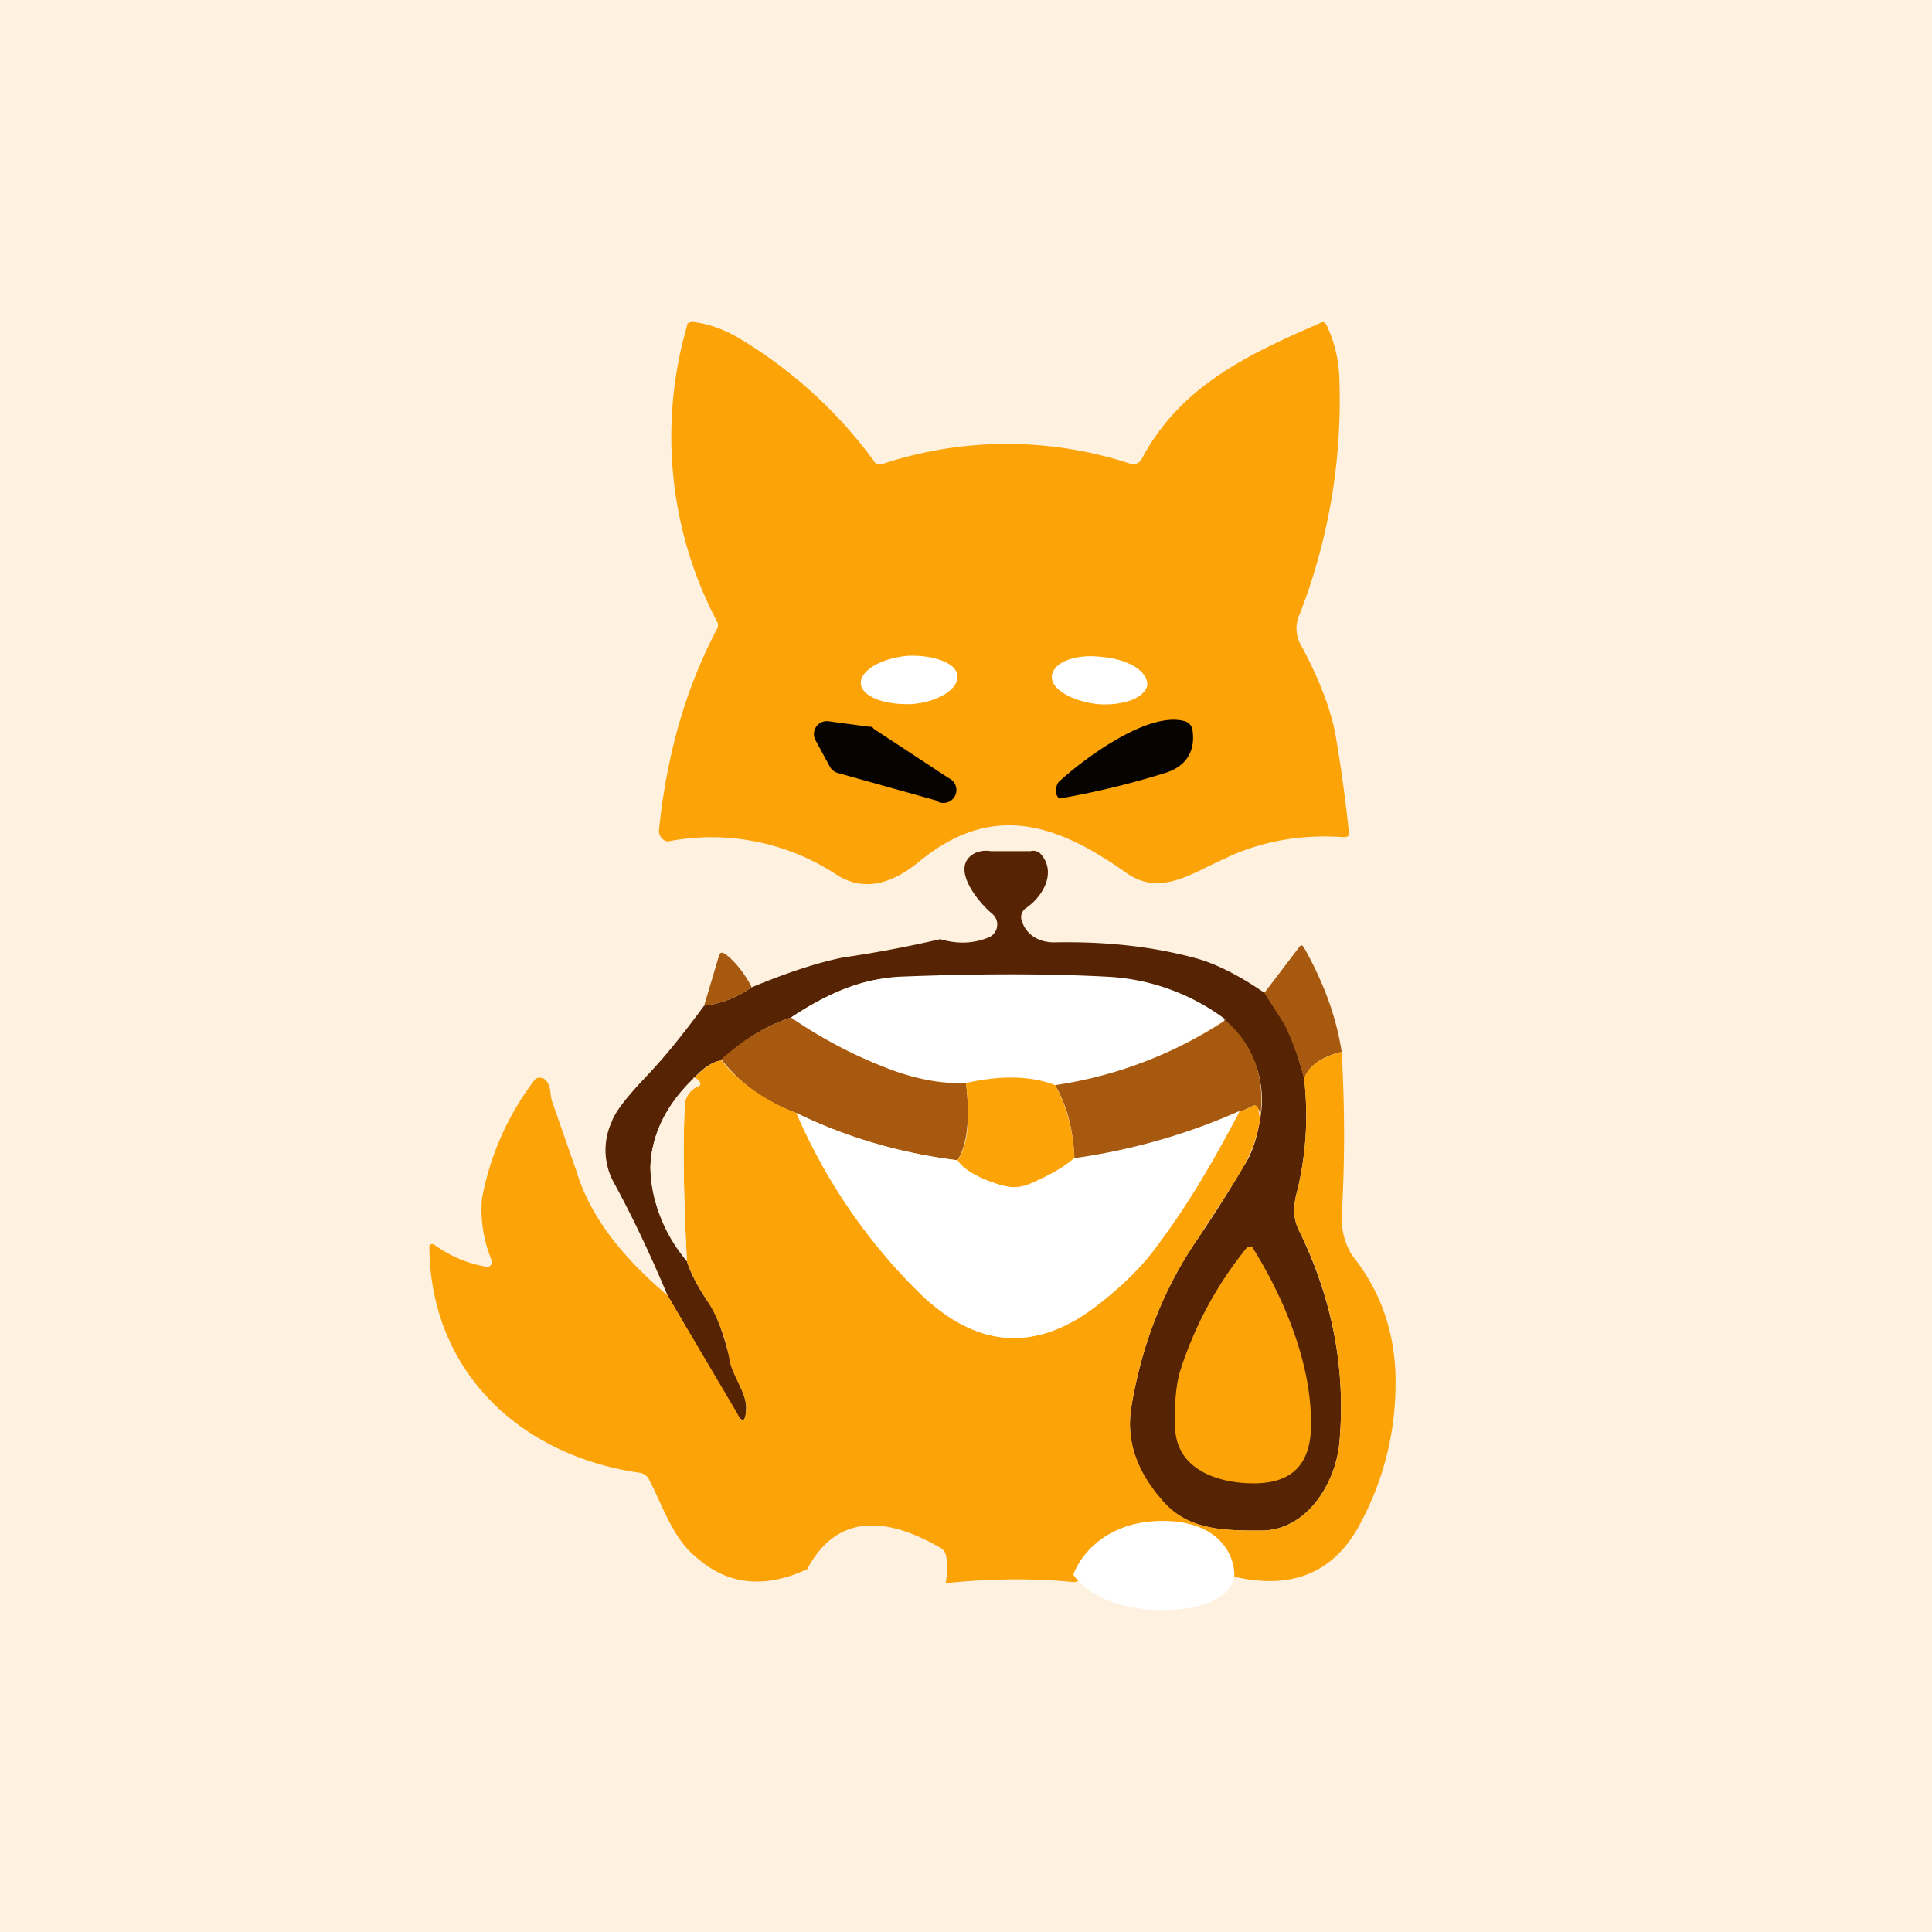 <!-- by TradingView --><svg width="18" height="18" viewBox="0 0 18 18" xmlns="http://www.w3.org/2000/svg"><path fill="#FEF1E0" d="M0 0h18v18H0z"/><path d="M10.64 4.27c.36-.67.97-.96 1.66-1.26.03-.02.05 0 .06.02.08.17.12.35.12.55a5.5 5.5 0 0 1-.37 2.14.31.31 0 0 0 0 .27c.18.33.3.64.34.9a13.63 13.63 0 0 1 .12.89.06.06 0 0 1-.05.02c-.4-.03-.78.04-1.11.2-.3.13-.6.36-.92.13-.65-.46-1.25-.66-1.93-.1-.22.18-.48.29-.75.13a2.12 2.12 0 0 0-1.59-.32.1.1 0 0 1-.08-.11c.07-.68.24-1.3.54-1.87a.07.07 0 0 0 0-.07 3.7 3.7 0 0 1-.28-2.75c0-.03.02-.04.06-.04.16.02.31.08.44.16a4.27 4.27 0 0 1 1.26 1.16.1.1 0 0 0 .07 0 3.69 3.69 0 0 1 2.3 0 .09.09 0 0 0 .11-.05Z" fill="#FCA308"/><path d="M8.5 6.56c.24-.02.43-.14.42-.26 0-.12-.22-.2-.46-.19-.25.02-.45.14-.44.26.01.12.22.2.47.19ZM10.22 6.56c.25.02.45-.06.47-.18 0-.13-.18-.24-.43-.26-.24-.03-.45.05-.46.18-.01.12.18.23.42.26Z" fill="#fff"/><path d="M8.73 7.46 7.8 7.2a.12.12 0 0 1-.07-.06L7.6 6.9a.12.12 0 0 1 .12-.18l.37.05c.02 0 .04 0 .05.02l.7.46a.12.12 0 0 1-.1.22ZM9.88 7.27c.22-.2.82-.65 1.16-.55a.1.1 0 0 1 .07.08c.03.2-.06.34-.25.4a7.69 7.69 0 0 1-.99.24.08.08 0 0 1-.03-.05c0-.05 0-.09.04-.12Z" fill="#060200"/><path d="M11.78 9.24c.06.1.12.2.2.3.03.08.1.24.17.5.04.36.02.7-.06 1.04-.04.14-.05.27.02.4.3.62.43 1.27.37 1.95-.03.38-.3.83-.73.83-.34 0-.67 0-.92-.27-.24-.27-.34-.57-.29-.88.1-.6.31-1.12.62-1.57a12 12 0 0 0 .43-.68c.07-.1.12-.25.15-.43a.96.96 0 0 0-.33-.92 2 2 0 0 0-1.09-.4c-.55-.04-1.2-.04-1.96 0-.3 0-.63.13-.99.37-.24.08-.45.21-.65.4-.08.01-.17.07-.26.17-.25.24-.39.52-.4.82 0 .28.1.57.34.88.03.1.1.24.21.4.07.1.13.28.2.54.03.16.16.3.14.46 0 .1-.04.1-.09.02l-.64-1.1c-.16-.38-.32-.72-.5-1.05a.63.63 0 0 1-.02-.57c.03-.09.14-.23.32-.42.2-.21.37-.43.54-.66A.96.96 0 0 0 7 9.2c.36-.15.65-.24.86-.28a10.98 10.98 0 0 0 .9-.17c.17.05.32.04.46-.02a.13.13 0 0 0 .07-.1.13.13 0 0 0-.05-.12c-.12-.1-.4-.43-.16-.56.04-.02.1-.03.15-.02h.37a.1.1 0 0 1 .09.02c.16.17.03.4-.13.51a.1.1 0 0 0-.04.12c.04.13.16.2.3.2.49-.01.93.04 1.33.15.18.05.4.16.63.32Z" fill="#562402"/><path d="M12.5 9.8c-.2.05-.3.13-.35.25a2.63 2.63 0 0 0-.18-.5l-.19-.3.32-.42c.02-.03.03-.03.05 0 .18.32.3.64.35.97ZM7 9.2a.96.96 0 0 1-.44.17l.14-.47c.01-.03.03-.03.06-.01.09.07.17.17.24.3Z" fill="#A75A0F"/><path d="M11.41 9.5c-.49.32-1.01.53-1.58.61-.23-.09-.51-.1-.83-.02-.2 0-.43-.03-.66-.11a4.45 4.45 0 0 1-.97-.5c.36-.24.69-.36 1-.38.74-.03 1.4-.03 1.95 0a2 2 0 0 1 1.1.4Z" fill="#fff"/><path d="M7.37 9.48c.32.22.64.38.97.5.23.08.45.12.66.11.04.34.01.58-.08.72a4.7 4.7 0 0 1-1.5-.44c-.28-.1-.52-.27-.7-.5.2-.18.41-.31.65-.39ZM11.41 9.5c.28.24.38.55.33.93 0-.05 0-.08-.02-.1-.01-.03-.03-.04-.06-.02a5.74 5.74 0 0 1-1.65.49c-.01-.28-.07-.5-.18-.69a3.93 3.93 0 0 0 1.58-.6Z" fill="#A75A0F"/><path d="M12.5 9.8c.03.52.03 1.03 0 1.54 0 .13.03.25.1.36.25.31.38.67.4 1.07.02.53-.1 1.01-.34 1.45-.25.45-.65.6-1.2.46a.08.08 0 0 1-.06-.06c-.1-.34-.4-.43-.72-.4-.36.04-.56.2-.62.48 0 .03-.03.04-.06.04-.4-.04-.8-.03-1.19.01.02-.1.02-.2 0-.27a.1.1 0 0 0-.05-.06c-.57-.33-.99-.27-1.24.2-.39.18-.73.15-1.02-.1-.23-.18-.32-.48-.45-.73a.12.12 0 0 0-.1-.07c-1.1-.16-1.94-.94-1.95-2.1v-.01a.03.03 0 0 1 .05-.01c.14.1.3.17.47.2a.05.05 0 0 0 .05-.01.05.05 0 0 0 .01-.05 1.23 1.23 0 0 1-.09-.57 2.6 2.6 0 0 1 .5-1.12.08.08 0 0 1 .1.02c.05.06.03.14.06.21l.22.63c.12.4.4.78.85 1.16l.65 1.1c.04.09.07.08.08-.02.02-.15-.11-.3-.15-.46a1.58 1.58 0 0 0-.19-.54c-.11-.16-.18-.3-.21-.4-.03-.58-.04-1.06-.02-1.45a.2.2 0 0 1 .12-.18c.03-.01.03-.03.01-.05 0-.01-.02-.02-.05-.02.1-.1.18-.16.26-.17.18.22.42.38.7.49.29.65.68 1.22 1.18 1.7.52.5 1.08.53 1.65.07.23-.18.41-.37.55-.56.25-.34.5-.75.75-1.23.03 0 .07-.02.11-.04.03-.02.05-.01.06.01l.02.11a1.3 1.3 0 0 1-.15.43c-.1.18-.25.4-.43.68-.31.45-.52.97-.62 1.57-.05.31.05.6.3.88.24.27.57.27.91.27.43 0 .7-.45.73-.83a3.65 3.65 0 0 0-.37-1.95c-.07-.13-.06-.26-.02-.4.08-.34.1-.68.06-1.03.04-.12.16-.2.35-.25Z" fill="#FCA308"/><path d="M6.46 10.04c.03 0 .04.02.05.03.02.02.02.04 0 .05a.2.2 0 0 0-.13.18c-.02.39-.01.87.02 1.45a1.4 1.4 0 0 1-.34-.88c.01-.3.15-.58.4-.82Z" fill="#FEF1E0"/><path d="M9.83 10.11c.1.18.17.41.18.68-.09.08-.23.16-.42.24a.38.38 0 0 1-.27.01c-.2-.06-.34-.14-.4-.23.1-.14.12-.38.08-.72.32-.07.6-.07.83.02Z" fill="#FCA308"/><path d="M11.55 10.35c-.25.48-.5.9-.75 1.23-.14.2-.32.38-.55.56-.58.46-1.13.43-1.66-.07a5.26 5.26 0 0 1-1.17-1.7c.45.22.95.37 1.5.44.06.09.2.17.4.23.1.03.19.03.27 0 .19-.09.33-.17.42-.25a5.74 5.74 0 0 0 1.54-.44Z" fill="#fff"/><path d="M11.68 11.64c.31.5.57 1.15.53 1.73-.03.3-.2.45-.53.45-.32 0-.7-.12-.73-.49-.01-.2 0-.39.04-.54a3.5 3.5 0 0 1 .63-1.17.05.05 0 0 1 .05 0l.01.02Z" fill="#FCA308"/><path d="M10.83 14.17c-.53 0-.77.33-.83.5.06.1.3.33.83.33.54 0 .67-.22.67-.33 0-.17-.13-.5-.67-.5Z" fill="#fff"/></svg>